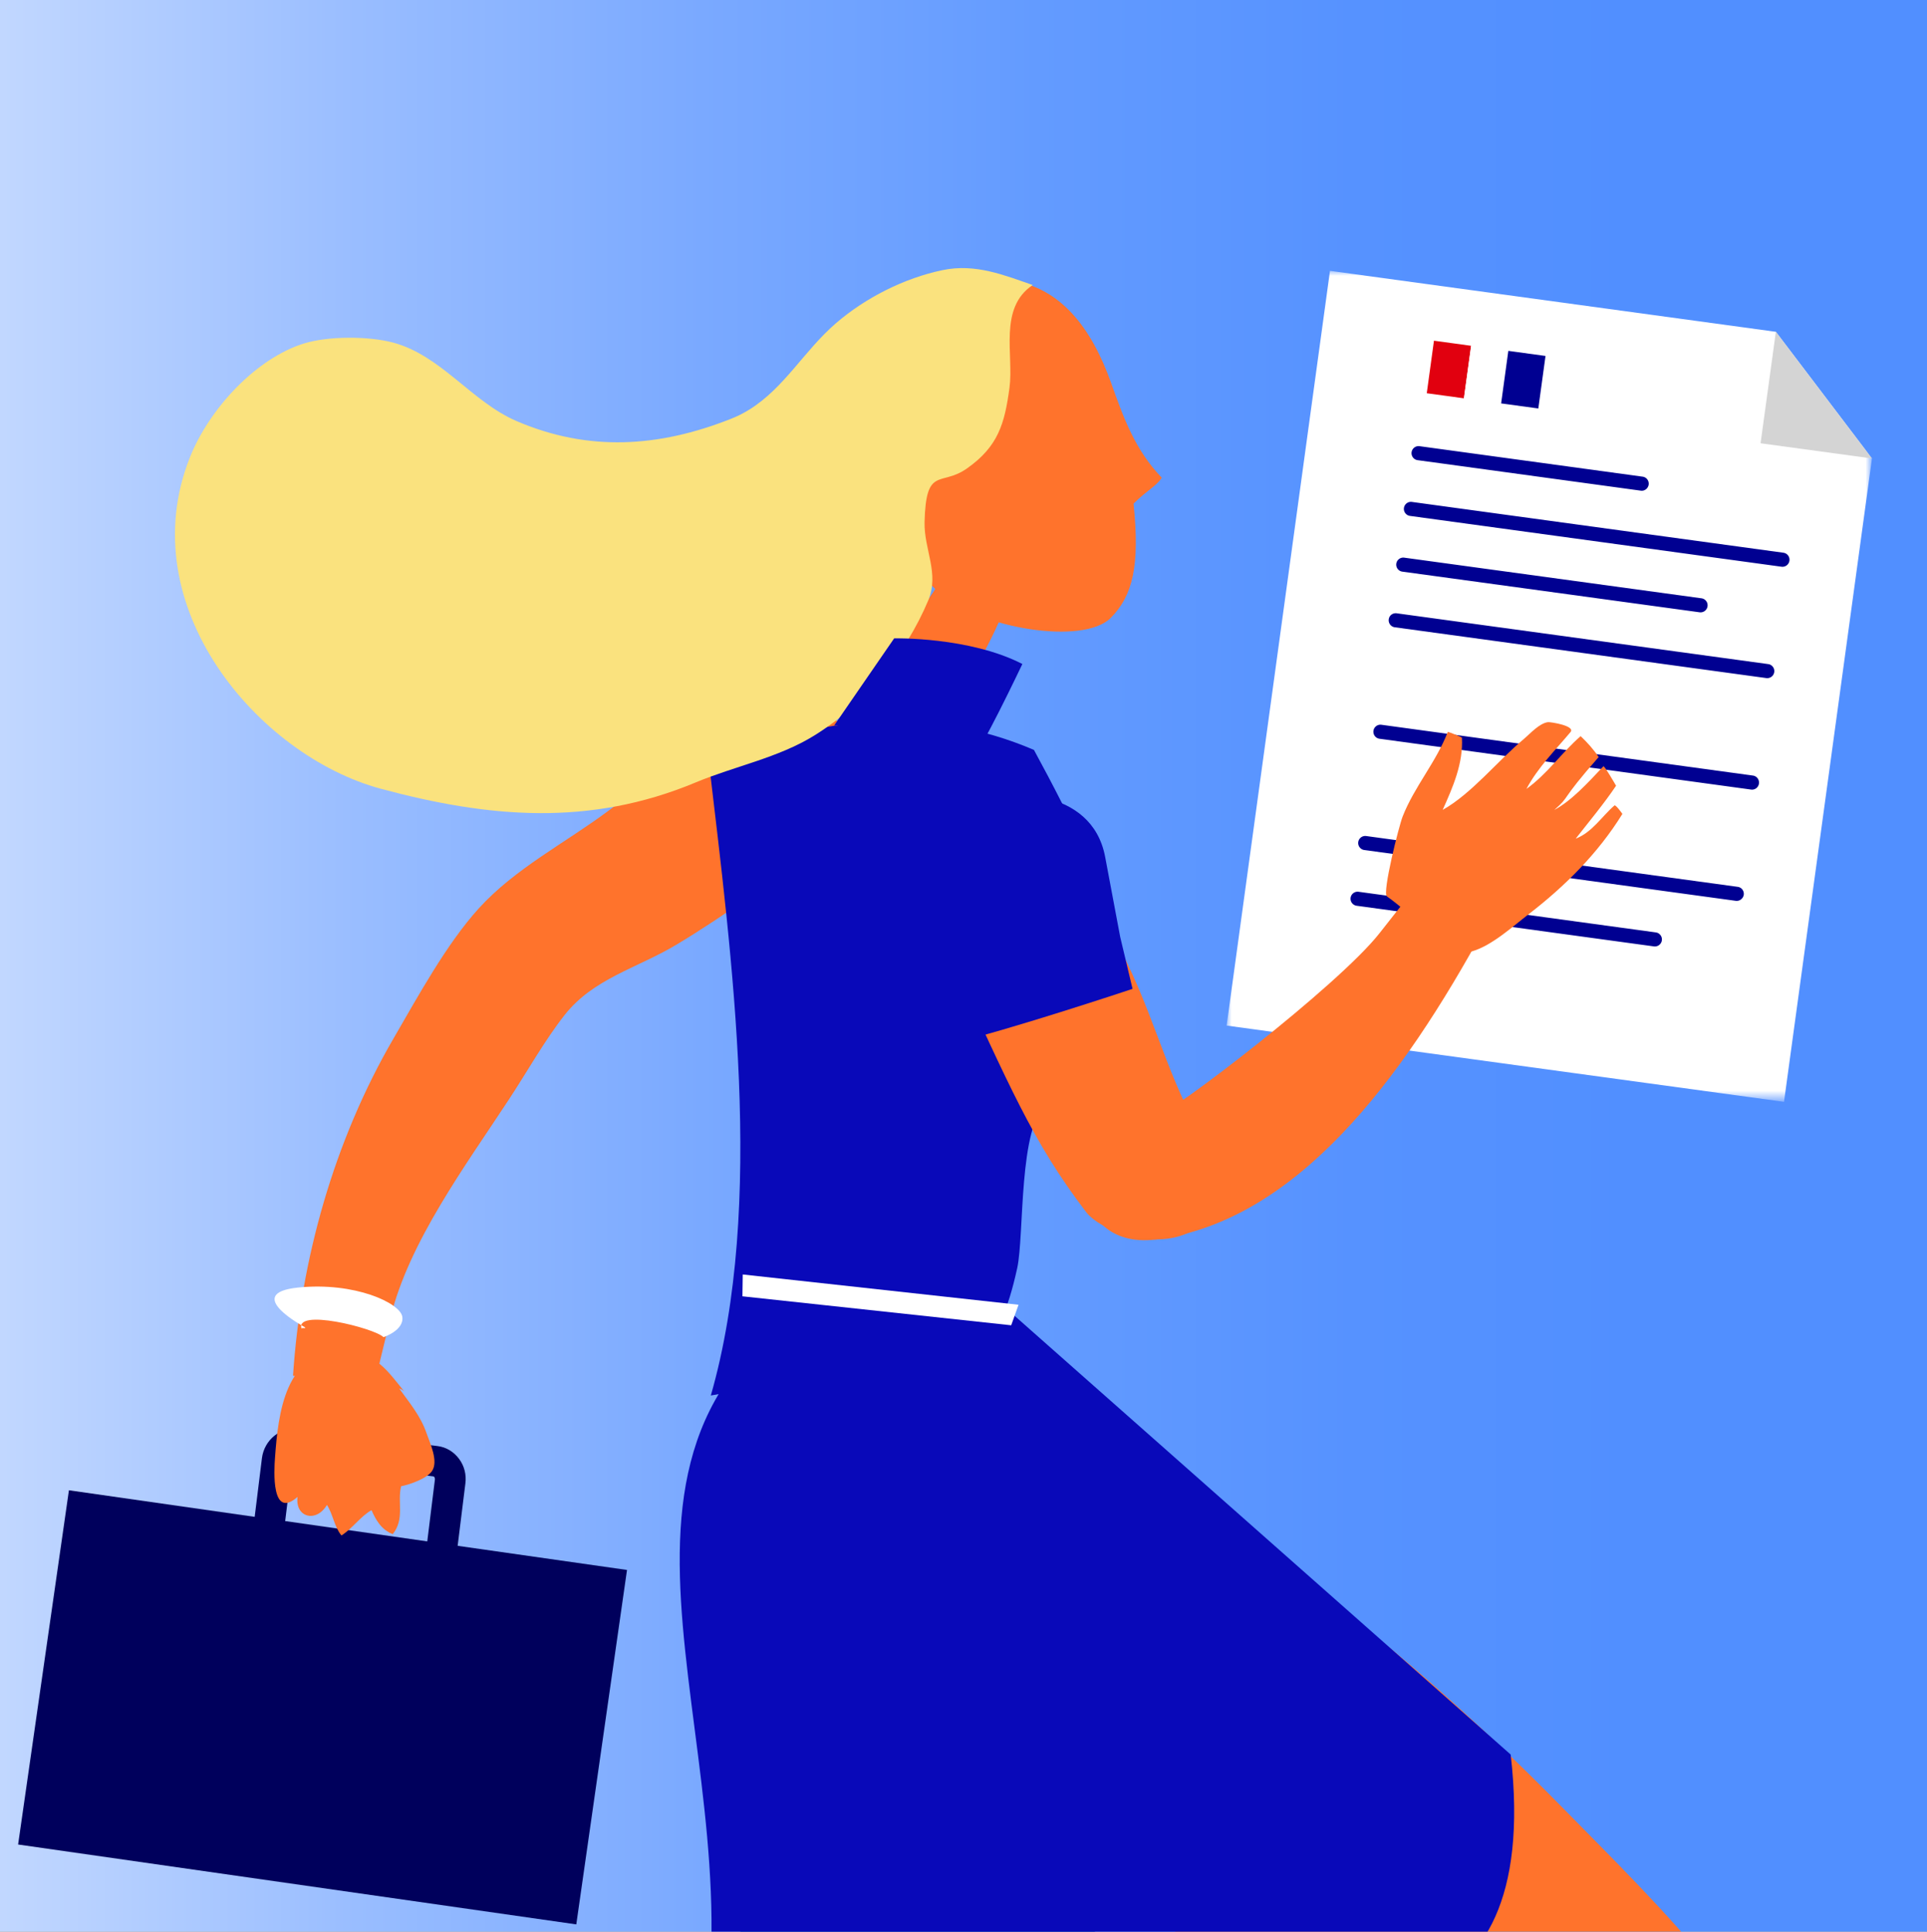 <svg xmlns="http://www.w3.org/2000/svg" xmlns:xlink="http://www.w3.org/1999/xlink" viewBox="0 0 191.5 192" style="enable-background:new 0 0 191.5 192" xml:space="preserve"><rect x="0" y="0" width="191.5" height="192" fill="#808080" stroke="none"/><style>.st128{fill:#000091}.st277,.st795{fill-rule:evenodd;clip-rule:evenodd;fill:#fff}.st795{fill:#0909b9}.st809{display:none}.st1733{fill-rule:evenodd;clip-rule:evenodd;fill:#ff732c}</style><g id="FOND"><linearGradient id="SVGID_1_" gradientUnits="userSpaceOnUse" x1="-43.958" y1="95.999" x2="162.762" y2="95.999"><stop offset="0" style="stop-color:#fff"/><stop offset=".042" style="stop-color:#f2f7ff"/><stop offset=".214" style="stop-color:#c1d7ff"/><stop offset=".384" style="stop-color:#99bdff"/><stop offset=".55" style="stop-color:#7aa9ff"/><stop offset=".711" style="stop-color:#639bff"/><stop offset=".864" style="stop-color:#5692ff"/><stop offset="1" style="stop-color:#518fff"/></linearGradient><path style="fill-rule:evenodd;clip-rule:evenodd;fill:url(#SVGID_1_)" d="M0 0h191.5v192H0z"/></g><g id="ILLU"><defs><path id="SVGID_00000034776031018459179110000010028138494948587929_" d="M238.26-1268.79v-127.97l-110.84-64.02-110.84 64.02v127.97l110.84 64.01z"/></defs><radialGradient id="SVGID_00000117647312959821061430000007489203147273763725_" cx="233.231" cy="-1384.572" r="368.525" gradientUnits="userSpaceOnUse"><stop offset=".233" style="stop-color:#9797f7"/><stop offset=".551" style="stop-color:#518fff"/></radialGradient><use xlink:href="#SVGID_00000034776031018459179110000010028138494948587929_" style="overflow:visible;fill:url(#SVGID_00000117647312959821061430000007489203147273763725_)"/><clipPath id="SVGID_00000041978894203630780530000005236477118765581242_"><use xlink:href="#SVGID_00000034776031018459179110000010028138494948587929_" style="overflow:visible"/></clipPath><g style="clip-path:url(#SVGID_00000041978894203630780530000005236477118765581242_)"><defs><path id="SVGID_00000124863613059387850940000008589964511004699283_" d="M118.01-1394.48c-.25 3.74-1.86 10.01-2.29 13.73 8.14 3.31 16.46 4.46 15.93.79-.6-4.41-.57-10.79-.17-15.21 1.4-11.54-9.27-13.81-12.42-8.39-.41 1.41-.95 7.63-1.05 9.08"/></defs><clipPath id="SVGID_00000177484139057361197190000004531934803087123096_"><use xlink:href="#SVGID_00000124863613059387850940000008589964511004699283_" style="overflow:visible"/></clipPath><g style="clip-path:url(#SVGID_00000177484139057361197190000004531934803087123096_)"><defs><path id="SVGID_00000160903840038410371420000005433553699239615667_" d="M-602.93-3679.67h2532.07v7501.25H-602.93z"/></defs><clipPath id="SVGID_00000018229476708444289760000001532443190204158340_"><use xlink:href="#SVGID_00000160903840038410371420000005433553699239615667_" style="overflow:visible"/></clipPath></g><defs><path id="SVGID_00000096023823438097964750000005847141912078394275_" d="M116.15-1421.3c-1.13 3.38-2.76 13.62 3.19 22.84 2.66 4.12 6.73 5.73 11.13 7.01 4.92 1.43 9.19 1.65 11.14-2.84 1.07-2.46.64-5.93 1.04-8.59.93-.01 2.77-.26 3.85-.35-.74-4.78-.72-6.36-2.19-13.89-1.15-5.87-5.57-9.72-11.61-11.03-5.23-1.16-13.87-1.17-16.55 6.85"/></defs><clipPath id="SVGID_00000142888605808708344180000008634546625455389320_"><use xlink:href="#SVGID_00000096023823438097964750000005847141912078394275_" style="overflow:visible"/></clipPath><g style="clip-path:url(#SVGID_00000142888605808708344180000008634546625455389320_)"><defs><path id="SVGID_00000173849945467266882720000002766142684097988797_" d="M-602.93-3679.67h2532.07v7501.25H-602.93z"/></defs><clipPath id="SVGID_00000014619921338455382000000008573184619850037147_"><use xlink:href="#SVGID_00000173849945467266882720000002766142684097988797_" style="overflow:visible"/></clipPath></g><defs><path id="SVGID_00000101065937572156908480000010559483458287309198_" d="M116.91-1402.68c.01-2.52-2.66-11.03 2.71-10.46 2.33.25 3.33 4.24 5.95 2.18 1.85-1.46 2.51-5.53 2.62-7.68.11-2.29-.93-6.77-1.53-8.74 3.42.63 8.66 1.89 12.04 1.42-3.72-3.11-10.13-3.27-14.56-2.77-6.2.7-9.23 7.22-9.88 12.98-.25 2.21-.54 7.24 2.5 12.85"/></defs><clipPath id="SVGID_00000116213590780181219410000016419512881028229543_"><use xlink:href="#SVGID_00000101065937572156908480000010559483458287309198_" style="overflow:visible"/></clipPath><g style="clip-path:url(#SVGID_00000116213590780181219410000016419512881028229543_)"><defs><path id="SVGID_00000000923459229918519840000009974787307213608625_" d="M-602.93-3679.67h2532.07v7501.25H-602.93z"/></defs><clipPath id="SVGID_00000121239560228438215600000015249910161991625128_"><use xlink:href="#SVGID_00000000923459229918519840000009974787307213608625_" style="overflow:visible"/></clipPath></g><defs><path id="SVGID_00000158011226110318592870000009552020361038537376_" d="M129.08-1317.56c-5.56-.16-18.78 3.89-17.24 18.96.43 4.25 4.44 15.67 5.93 19.57 3.47 9.04 12.2 27.81 14.79 35.31 2.29 6.65 2.48 16.73 7.89 19.77 2.32 1.3 7.95 2.6 12.5.09 1.13-.62 6.81-4.39 5.82-11.68-.54-3.97-1.06-3.25-1.68-7.21-1.25-7.95-1.95-14.81-3.81-22.63-1.74-7.37-5.13-18.61-7.34-25.69-3.07-9.85-1.77-26.05-16.86-26.49"/></defs><clipPath id="SVGID_00000013882720928456084780000001216850113978018972_"><use xlink:href="#SVGID_00000158011226110318592870000009552020361038537376_" style="overflow:visible"/></clipPath><g style="clip-path:url(#SVGID_00000013882720928456084780000001216850113978018972_)"><defs><path id="SVGID_00000008871688347259818470000006692092160440470441_" d="M-602.93-3679.67h2532.07v7501.25H-602.93z"/></defs><clipPath id="SVGID_00000059275503221705746940000015342715355327297212_"><use xlink:href="#SVGID_00000008871688347259818470000006692092160440470441_" style="overflow:visible"/></clipPath></g><defs><path id="SVGID_00000014609316997869651920000012188425387910747544_" d="M160.28-1231.45c-3.74-14.33-16.17-17.75-23.23-6.36-2.91 4.69 1.39 9.78 2.56 16.35.68 3.85.84 10.69 3.57 19.11 1.99 6.13 10.75 22.72 12.01 25.69 1.37 3.22 3.04 7 4.34 10.31-.08.85 10.12-.99 10.19-2.22.04-.74-2.12-10.85-2.31-12.71-.69-6.84-4.08-28.38-5.38-35.28-.98-5.2-.58-10.37-1.75-14.89"/></defs><clipPath id="SVGID_00000162348413018316381530000010173103479174782645_"><use xlink:href="#SVGID_00000014609316997869651920000012188425387910747544_" style="overflow:visible"/></clipPath><g style="clip-path:url(#SVGID_00000162348413018316381530000010173103479174782645_)"><defs><path id="SVGID_00000137838268644190005090000016958643366999457703_" d="M-602.93-3679.67h2532.07v7501.25H-602.93z"/></defs><clipPath id="SVGID_00000060718586242758881320000009813108972181940670_"><use xlink:href="#SVGID_00000137838268644190005090000016958643366999457703_" style="overflow:visible"/></clipPath></g><g><defs><path id="SVGID_00000048470940876083910710000008700290189894154420_" d="M162.94-1158.45c1.75-.44 1.72-.88 3.1-1.02 1.86-.18 1.96.03 3.8-.27 2.97-.49 3.79-.7 6.51-1.84.48-.2 2.15-2.37 1.09-2.44-2.11-.15-3.57-.18-5.54-.82-2.96-1.43-1.15-.9-5.28-4.4-2.21-1.86-4.44-.35-5.38 1.01-.65.94-.12 2.45-.67 3.69-1.24 2.81-.79 4.46.2 6.36.54.06 1.27-.04 2.17-.27"/></defs><clipPath id="SVGID_00000005969612876405755270000000546954774075505801_"><use xlink:href="#SVGID_00000048470940876083910710000008700290189894154420_" style="overflow:visible"/></clipPath><g style="clip-path:url(#SVGID_00000005969612876405755270000000546954774075505801_)"><defs><path id="SVGID_00000044886494789569503490000017527063499719084687_" d="M-602.93-3679.67h2532.07v7501.25H-602.93z"/></defs><clipPath id="SVGID_00000076579882996545546760000000014064879692147605_"><use xlink:href="#SVGID_00000044886494789569503490000017527063499719084687_" style="overflow:visible"/></clipPath></g></g><g><defs><path id="SVGID_00000044152267189899754770000013045393751981605001_" d="M75.69-1166.38c1.47 1.05 2.25.87 3.31 1.77 1.42 1.22 1.33 1.43 2.82 2.55 2.4 1.8 3.13 2.26 5.83 3.43.47.2 3.2-.09 2.53-.9-1.35-1.62-2.35-2.7-3.25-4.57-1.02-3.12-.14-1.45-.48-6.85-.18-2.88-2.82-3.45-4.45-3.19-1.13.18-1.86 1.61-3.13 2.07-2.89 1.05-3.83 2.28-4.51 4.3.43.73 1.19 1.29 1.33 1.39"/></defs><clipPath id="SVGID_00000178165481601321230870000009834026601652239008_"><use xlink:href="#SVGID_00000044152267189899754770000013045393751981605001_" style="overflow:visible"/></clipPath><g style="clip-path:url(#SVGID_00000178165481601321230870000009834026601652239008_)"><defs><path id="SVGID_00000163052815051954576460000011170592055304569492_" d="M-602.93-3679.67h2532.07v7501.25H-602.93z"/></defs><clipPath id="SVGID_00000168079539754031672070000007377481138986119050_"><use xlink:href="#SVGID_00000163052815051954576460000011170592055304569492_" style="overflow:visible"/></clipPath></g></g><g><defs><path id="SVGID_00000054948209818912367680000003620285815676855205_" d="M120.91-1222.63c6.29-13.41-1.08-23.98-13.79-19.73-5.23 1.75-5.18 8.41-8.49 14.21-1.94 3.4-6.19 8.76-9.47 16.98-2.39 5.98-6.27 24.34-7.2 27.43-1.01 3.35-2.14 7.33-3.26 10.7-.6.6 8.42 5.71 9.26 4.81.51-.54 5.31-9.69 6.35-11.24 3.85-5.7 15.01-24.43 18.43-30.57 2.57-4.64 6.19-8.37 8.17-12.59"/></defs><clipPath id="SVGID_00000047045385814935683100000002341756149285466511_"><use xlink:href="#SVGID_00000054948209818912367680000003620285815676855205_" style="overflow:visible"/></clipPath><g style="clip-path:url(#SVGID_00000047045385814935683100000002341756149285466511_)"><defs><path id="SVGID_00000149359773306703664970000005603021039382156982_" d="M-602.93-3679.67h2532.07v7501.25H-602.93z"/></defs><clipPath id="SVGID_00000041985593580716091720000012125883511388531632_"><use xlink:href="#SVGID_00000149359773306703664970000005603021039382156982_" style="overflow:visible"/></clipPath></g></g><g><defs><path id="SVGID_00000091010739738518498150000000160703243503926662_" d="M126.45-1317.38c-5.08-2.26-18.85-3.53-23.15 11-1.21 4.1-1.85 16.18-1.95 20.36-.23 9.68.73 30.36.27 38.27-.4 7.02-4.06 16.42-.21 21.28 1.65 2.08 6.37 5.42 11.53 4.82 1.28-.15 7.97-1.48 9.82-8.6 1.01-3.87.26-3.41 1.18-7.31 1.86-7.83 3.82-14.45 5.07-22.38 1.18-7.48 2.32-19.17 2.97-26.56.9-10.25 8.26-24.74-5.53-30.88"/></defs><clipPath id="SVGID_00000036965935135081004230000015625459894327550652_"><use xlink:href="#SVGID_00000091010739738518498150000000160703243503926662_" style="overflow:visible"/></clipPath><g style="clip-path:url(#SVGID_00000036965935135081004230000015625459894327550652_)"><defs><path id="SVGID_00000021108427504189487340000007254809778821867151_" d="M-602.93-3679.67h2532.07v7501.25H-602.93z"/></defs><clipPath id="SVGID_00000041999109970165620740000018178709276713689524_"><use xlink:href="#SVGID_00000021108427504189487340000007254809778821867151_" style="overflow:visible"/></clipPath></g></g><g><defs><path id="SVGID_00000146478020789918243780000012710052104121682613_" d="M141.21-1363.9c-1.95-9.62-3.68-13.59-11.06-16.65-7.7-3.19-13.71-2.51-19.96.23-17.66 7.73-13.96 28.25-9.38 43.78 2.14 7.25 3.48 16.92 4.33 24.4.36 3.19 4.92 2.65 5.53 2.74 7.69 1.14 14.53 1.17 21.4-.23 7.47-1.52 5.13-2.59 6.73-8.67 1.92-7.3 2.64-12.77 2.88-22.8.18-6.95.74-16.87-.47-22.8"/></defs><use xlink:href="#SVGID_00000146478020789918243780000012710052104121682613_" style="overflow:visible;fill-rule:evenodd;clip-rule:evenodd;fill:#e1000f"/><clipPath id="SVGID_00000078755766410722151510000004252638490482380707_"><use xlink:href="#SVGID_00000146478020789918243780000012710052104121682613_" style="overflow:visible"/></clipPath><g style="clip-path:url(#SVGID_00000078755766410722151510000004252638490482380707_)"><defs><path id="SVGID_00000180362006471948009850000008191471027752836773_" d="M-602.93-3679.67h2532.07v7501.25H-602.93z"/></defs><clipPath id="SVGID_00000069369777622996490650000012728983687364267679_"><use xlink:href="#SVGID_00000180362006471948009850000008191471027752836773_" style="overflow:visible"/></clipPath></g></g><g><defs><path id="SVGID_00000109715991480403162560000016972847843165619634_" d="M167.1-1283.61c1.32.93 2.7 1.62 4.02 2.54 2.24 1.57 3.15 3.34 4.43 5.71.16.28.27.72-.02.86-.13.06-.27.03-.41-.01-1.29-.36-2.03-1.29-3.03-2.18 1.06 2.32 1.55 4.95 2.41 7.35.1.3.2.66 0 .91-.26.32-.77.18-1.14.01-3.02-1.44-5.59-3.77-7.4-6.58-1.19-1.85-4.17-7.06-1.97-8.95.69-.6 1.96-.62 2.38.1"/></defs><use xlink:href="#SVGID_00000109715991480403162560000016972847843165619634_" style="overflow:visible;fill-rule:evenodd;clip-rule:evenodd;fill:#9f714f"/><clipPath id="SVGID_00000129174996647576452480000007444379983865332145_"><use xlink:href="#SVGID_00000109715991480403162560000016972847843165619634_" style="overflow:visible"/></clipPath><g style="clip-path:url(#SVGID_00000129174996647576452480000007444379983865332145_)"><defs><path id="SVGID_00000054975311937008717370000013091139236591778485_" d="M-602.93-3679.67h2532.07v7501.25H-602.93z"/></defs><clipPath id="SVGID_00000177445947579565799260000015715259948678878863_"><use xlink:href="#SVGID_00000054975311937008717370000013091139236591778485_" style="overflow:visible"/></clipPath></g></g><g><defs><path id="SVGID_00000140694021758384628930000001275582797414399895_" d="M138.16-1323.95c1.76.37 3.22 1.56 4.51 2.81 10.54 10.2 15 24.58 25.1 35.21.99 1.29-4.04 6.85-5.97 5.25-4.68-3.64-22.83-21.79-25.2-24.34-1.69-1.82-3.38-3.65-4.7-5.74-1.29-2.05-1.79-4.3-1.79-6.71 0-.85.04-1.71.27-2.53.91-3.21 4.69-4.6 7.78-3.95"/></defs><use xlink:href="#SVGID_00000140694021758384628930000001275582797414399895_" style="overflow:visible;fill-rule:evenodd;clip-rule:evenodd;fill:#e1000f"/><clipPath id="SVGID_00000181776564133307077580000007846247297630469531_"><use xlink:href="#SVGID_00000140694021758384628930000001275582797414399895_" style="overflow:visible"/></clipPath><g style="clip-path:url(#SVGID_00000181776564133307077580000007846247297630469531_)"><defs><path id="SVGID_00000163788065329840612640000006516937494823809461_" d="M-602.93-3679.67h2532.07v7501.25H-602.93z"/></defs><clipPath id="SVGID_00000065051151385568508240000004160657763309533075_"><use xlink:href="#SVGID_00000163788065329840612640000006516937494823809461_" style="overflow:visible"/></clipPath></g></g><g><defs><path id="SVGID_00000063604625004412618720000004424829409099708032_" d="M116.17-1350.95c-1.29-4.28-2.46-8.8-1.57-13.18.89-4.38 4.45-8.54 8.92-8.63 2.36-.05 4.64 1.03 6.4 2.6 1.76 1.57 3.05 3.6 4.12 5.69 3.18 6.19 4.68 13.08 6.01 19.91 1.37 7.04 2.59 14.11 3.81 21.18.13.72.25 1.46.18 2.18-.17 1.62-1.32 3-2.69 3.87-1.38.86-2.98 1.29-4.55 1.7-2.11.55-4.34.72-6.35-.38-2.18-1.19-3.13-4.36-3.99-6.51-1.25-3.12-2.49-6.25-3.69-9.39-2.4-6.27-4.66-12.61-6.6-19.04"/></defs><clipPath id="SVGID_00000010269672559140782670000005990307125504813445_"><use xlink:href="#SVGID_00000063604625004412618720000004424829409099708032_" style="overflow:visible"/></clipPath><g style="clip-path:url(#SVGID_00000010269672559140782670000005990307125504813445_)"><defs><path id="SVGID_00000021116885598672056060000007233272968582907523_" d="M-602.93-3679.67h2532.07v7501.25H-602.93z"/></defs><clipPath id="SVGID_00000134214748690931775450000008476342582034024874_"><use xlink:href="#SVGID_00000021116885598672056060000007233272968582907523_" style="overflow:visible"/></clipPath></g></g></g></g><g id="HEADER__x2B__TYPO"><defs><path id="SVGID_00000176722852710565890820000015834915409524360844_" d="M0 0h191.5v192H0z"/></defs><clipPath id="SVGID_00000133498373438642742430000016231192974077426857_"><use xlink:href="#SVGID_00000176722852710565890820000015834915409524360844_" style="overflow:visible"/></clipPath><g style="clip-path:url(#SVGID_00000133498373438642742430000016231192974077426857_)"><path d="m45.48 153.65.77-6.21c.11-.87-.11-1.73-.62-2.42-.53-.72-1.3-1.19-2.18-1.29l-13.79-1.71c-1.77-.22-3.4 1.09-3.63 2.92l-.72 5.83-18.46-2.64-5.05 35.21 55.47 7.94 5.04-35.23-16.83-2.4zm-16.42-8.34c.02-.18.14-.28.22-.27l13.79 1.71c.05.01.06.03.09.06.02.03.07.12.06.25l-.76 6.15-14.12-2.02.72-5.88z" style="fill:#00005c"/></g><g style="clip-path:url(#SVGID_00000133498373438642742430000016231192974077426857_)"><defs><filter id="Adobe_OpacityMaskFilter" filterUnits="userSpaceOnUse" x="121.9" y="26.92" width="64.13" height="82.6"><feColorMatrix values="1 0 0 0 0 0 1 0 0 0 0 0 1 0 0 0 0 0 1 0"/></filter></defs><mask maskUnits="userSpaceOnUse" x="121.9" y="26.92" width="64.13" height="82.6" id="b_00000021099709612812002780000017013699616814025866_"><g style="filter:url(#Adobe_OpacityMaskFilter)"><path id="a_00000136373637524553260540000002282111252370977457_" class="st277" d="m20.73 125 236.93 32.42 18.16-132.68L38.89-7.68 20.73 125z"/></g></mask><path d="m132.17 26.92-10.27 75.02 55.39 7.58 8.74-63.95-9.55-12.59-44.31-6.06z" style="mask:url(#b_00000021099709612812002780000017013699616814025866_);fill:#fff"/><path class="st128" d="m177.04 56.33-36.92-5.05a.701.701 0 1 1 .19-1.39l36.92 5.05a.701.701 0 1 1-.19 1.39zM175.53 67.4l-36.92-5.05c-.38-.05-.65-.4-.6-.79s.4-.65.79-.6l36.92 5.05a.701.701 0 1 1-.19 1.39zM168.9 60.86l-29.54-4.04a.701.701 0 1 1 .19-1.39l29.54 4.04a.701.701 0 1 1-.19 1.39zM163.05 48.77l-22.17-3.03a.701.701 0 1 1 .19-1.39l22.17 3.03c.38.05.65.4.6.79-.06.39-.41.66-.79.6z"/><path transform="rotate(7.793 143.966 36.716)" style="fill:#e1000f" d="M142.13 34.09h3.73v5.27h-3.73z"/><path transform="rotate(7.793 147.66 37.221)" style="fill:#fff" d="M145.82 34.59h3.73v5.27h-3.73z"/><path transform="rotate(7.793 151.354 37.726)" class="st128" d="M149.52 35.1h3.73v5.27h-3.73z"/><path style="fill:#d4d4d4" d="m174.96 44.06 11.07 1.51-9.55-12.59z"/><path class="st128" d="m174.01 78.48-36.92-5.05a.701.701 0 1 1 .19-1.39l36.92 5.05c.38.05.65.4.6.79-.05.39-.41.66-.79.6zM172.5 89.54l-36.92-5.05a.701.701 0 1 1 .19-1.39l36.92 5.05c.38.05.65.4.6.79-.06.38-.41.65-.79.6zM164.36 94.07l-29.54-4.04a.701.701 0 1 1 .19-1.39l29.54 4.04a.701.701 0 1 1-.19 1.39z"/></g><path class="st1733" d="m37.22 137.52-8.1-.77c.75-11.44 4.03-23.3 10.01-33.57 2.4-4.13 5.24-9.35 8.44-12.88 3.62-3.99 8.64-6.53 12.93-9.74 4.21-3.15 8.2-6.37 13.27-7.9 4.25-1.28 10.54-2.57 12.95 1.47 2.61 4.38-1.12 7.12-4.8 9.73-4.77 3.39-9.89 7.17-14.82 10.11-3.83 2.27-8.16 3.32-10.99 6.92-1.98 2.51-3.76 5.7-5.54 8.4-4.26 6.5-9.95 14.18-11.76 21.67l-1.59 6.56z" style="clip-path:url(#SVGID_00000133498373438642742430000016231192974077426857_)"/><path class="st1733" d="M34.35 134.35c-6.04-.37-6.71 6.25-7.02 10.53-.1 1.3-.38 6.2 2.24 3.91-.26 2.03 1.84 2.61 2.92.8.58.87.74 2.19 1.44 3.03 1.08-.67 1.9-1.91 2.99-2.51.44.99.98 1.94 2.11 2.38 1.21-1.52.44-3.14.83-4.76.82-.16 2.6-.76 3.09-1.54.62-.97-.2-2.7-.56-3.73-.61-1.77-1.76-3.1-2.72-4.45.19.06.36.16.5.29-1.72-2.1-2.73-3.76-5.82-3.95z" style="clip-path:url(#SVGID_00000133498373438642742430000016231192974077426857_)"/><g style="clip-path:url(#SVGID_00000133498373438642742430000016231192974077426857_)"><path d="M68.01 226.91c1.72-16.89 5.7-33.96 8.3-50.66 1.71-10.98 4.22-37.22 17.94-40.73 7.37-1.89 15.95 6.3 18.72 12.35 3.82 8.35 2.37 17.01.56 25.67-2.61 12.48-6.04 23.61-10.6 35.37-4.78 12.31-10.67 29.1-20.32 35.22-3.85 2.44-5.52 2.79-9.53-.42-8-6.42-4.11-12.61-5.07-16.8z" style="fill-rule:evenodd;clip-rule:evenodd;fill:#04518c"/></g><path class="st1733" d="M85.21 42.86c.38 5.63 3.75 12.21 8.29 16.19 3.87 3.39 14.12 5.12 16.88 2.37 2.2-2.22 2.91-5.2 2.27-11.36 1.25-1.26 2.33-1.78 2.8-2.58-2.66-2.77-3.79-5.94-5.04-9.45-1.86-5.19-5.02-9.96-11-10.26-4.78-.25-14.96 3.72-14.2 15.09z" style="clip-path:url(#SVGID_00000133498373438642742430000016231192974077426857_)"/><path class="st1733" d="M94 56.6c-1.87 4.16-6.06 7.77-9.01 11.23.73.74 9.15 4.4 9.01 4.83 1.6-4.6 4.24-7.89 5.88-12.36-.68-.1-6.18-3.03-5.86-3.76 0 .02-.01.04-.02.06z" style="clip-path:url(#SVGID_00000133498373438642742430000016231192974077426857_)"/><path class="st795" d="M104.05 109.65c4.25-3.37 9.39-6.7 7.97-12.83-1.89-8.16-5.54-15.41-9.27-22.28-10.26-4.39-21.01-3.52-32.3 1.22 2.26 19.31 5.63 43.97.19 62.95 6.02-1.11 12.02-1.25 18.02-2.33 8.27-1.48 10.53-1.68 12.43-10.34.72-3.35.1-14.11 2.96-16.39z" style="clip-path:url(#SVGID_00000133498373438642742430000016231192974077426857_)"/><path class="st1733" d="M157.47 219.08c-14.67-8.53-28.59-19.2-42.73-28.45-9.3-6.08-32.16-19.2-29.71-33.14 1.32-7.49 12.32-11.94 18.97-11.96 9.19-.04 16.47 4.85 23.61 10.08 10.29 7.52 19.02 15.24 27.84 24.24 9.24 9.43 22.1 21.72 23.7 33.04.64 4.51.26 6.18-4.32 8.51-9.11 4.62-13.15-1.48-17.36-2.32z" style="clip-path:url(#SVGID_00000133498373438642742430000016231192974077426857_)"/><g style="clip-path:url(#SVGID_00000133498373438642742430000016231192974077426857_)"><path d="M74.47 40.71c3.49-2.17 5.44-5.85 8.6-8.58 2.95-2.54 6.78-4.48 10.6-5.28 3.29-.69 6.18.53 8.96 1.48-3.42 2.28-1.87 6.95-2.31 10.21-.48 3.56-1.11 5.84-4.25 8.04-2.59 1.81-4.05-.3-4.19 5.32-.06 2.72 1.49 5.09.37 7.77-2.26 5.39-6.35 10.36-11.33 13.44-3.58 2.22-7.92 3.05-11.78 4.66-10.55 4.41-20.57 3.52-31.3.63C25.65 75.11 13 60.26 18.87 45.47c1.94-4.89 6.62-9.87 11.34-11.33 2.43-.75 6.4-.74 8.85-.09 4.8 1.29 7.81 5.89 12.29 7.81 7.15 3.07 14.14 2.59 21.24-.21.68-.26 1.3-.58 1.88-.94z" style="fill-rule:evenodd;clip-rule:evenodd;fill:#fae27e"/></g><path class="st795" d="M73.62 135.47c-16.06 19.23 6.53 51.03-8.13 80.14 27.47 1.62 62.34 5.94 65.85-17.42 0 0 22.14 5.54 18.79-23.79l-51.54-45.59c0 .01-8.9-12.57-24.97 6.66z" style="clip-path:url(#SVGID_00000133498373438642742430000016231192974077426857_)"/><path class="st277" d="M30.29 131.92s-6.29-3.36-.67-3.94 10.16 1.54 10.36 2.9c.2 1.36-1.87 2.03-1.87 2.03-.9-.91-8.98-2.93-8.12-.78-.11-.28.48.03.3-.21z" style="clip-path:url(#SVGID_00000133498373438642742430000016231192974077426857_)"/><path class="st795" d="M88.86 63.45s7.45-.17 12.74 2.55c0 0-4.57 9.61-4.69 8.69-.12-.91-11.28-2.92-14.02-2.57l5.97-8.67z" style="clip-path:url(#SVGID_00000133498373438642742430000016231192974077426857_)"/><path class="st1733" d="m141.19 87.54 6.5 4.4c-8.51 15.7-18.88 29.24-32.45 31.21-9.15 1.47-10.05-10.56-.39-12.17 1.49-.25 18.18-13.04 22.24-18.22.01.01 4.1-5.22 4.1-5.22z" style="clip-path:url(#SVGID_00000133498373438642742430000016231192974077426857_)"/><path class="st277" d="m73.78 128.85 26.71 2.88.73-2.04-27.41-3.01z" style="clip-path:url(#SVGID_00000133498373438642742430000016231192974077426857_)"/><path class="st1733" d="M107.94 120.48c-5.44-7.11-7.72-12.85-13.11-24.32-2.17-4.62-4.2-9.37.28-13.49 8.1-7.43 12.54 5.16 15.51 10.39 3.86 6.82 5.05 13.25 8.57 19.39.88 1.53 3.39 7.41-.44 9.74-3.81 2.33-9.42.11-10.81-1.71zM143.88 72.74c-1.15 3-3.32 5.44-4.49 8.42-.36.91-2.05 7.59-1.56 7.94 1.39.98 2.74 2.27 4.13 3.39 1.72 1.39 2.38 2.63 4.33 2.07 1.98-.57 4.06-2.49 5.66-3.72 3.58-2.76 6.88-6.05 9.28-9.94-.06-.1-.68-.94-.79-.84-1.26 1.09-2.21 2.67-3.85 3.3 1.22-1.56 2.87-3.55 4.01-5.26-.08-.14-1.17-2.03-1.26-1.93-1.59 1.69-3.16 3.41-4.88 4.34 1.69-1.49.4-.69 4.41-5.26-.5-.76-1.12-1.44-1.79-2.08-1.88 1.63-3.26 3.71-5.39 5.25 1.16-2.17 2.83-3.8 4.38-5.65.53-.63-2.01-1.02-2.23-.99-.86.1-1.78 1.15-2.41 1.68-2.59 2.16-5.2 5.44-8.06 7.04 1-2.24 2.06-4.61 1.91-7.19-.23-.13-1.15-.5-1.4-.57z" style="clip-path:url(#SVGID_00000133498373438642742430000016231192974077426857_)"/><path class="st795" d="M94.73 103.65s-3.97-7.21-2.16-18.62c0 0 3.01-5.58 6.96-6.06 0 0 8.95-.98 10.3 6.22 1.35 7.2 1.49 7.93 1.49 7.93l1.23 5.17c0 .01-13.16 4.37-17.82 5.36z" style="clip-path:url(#SVGID_00000133498373438642742430000016231192974077426857_)"/></g></svg>
